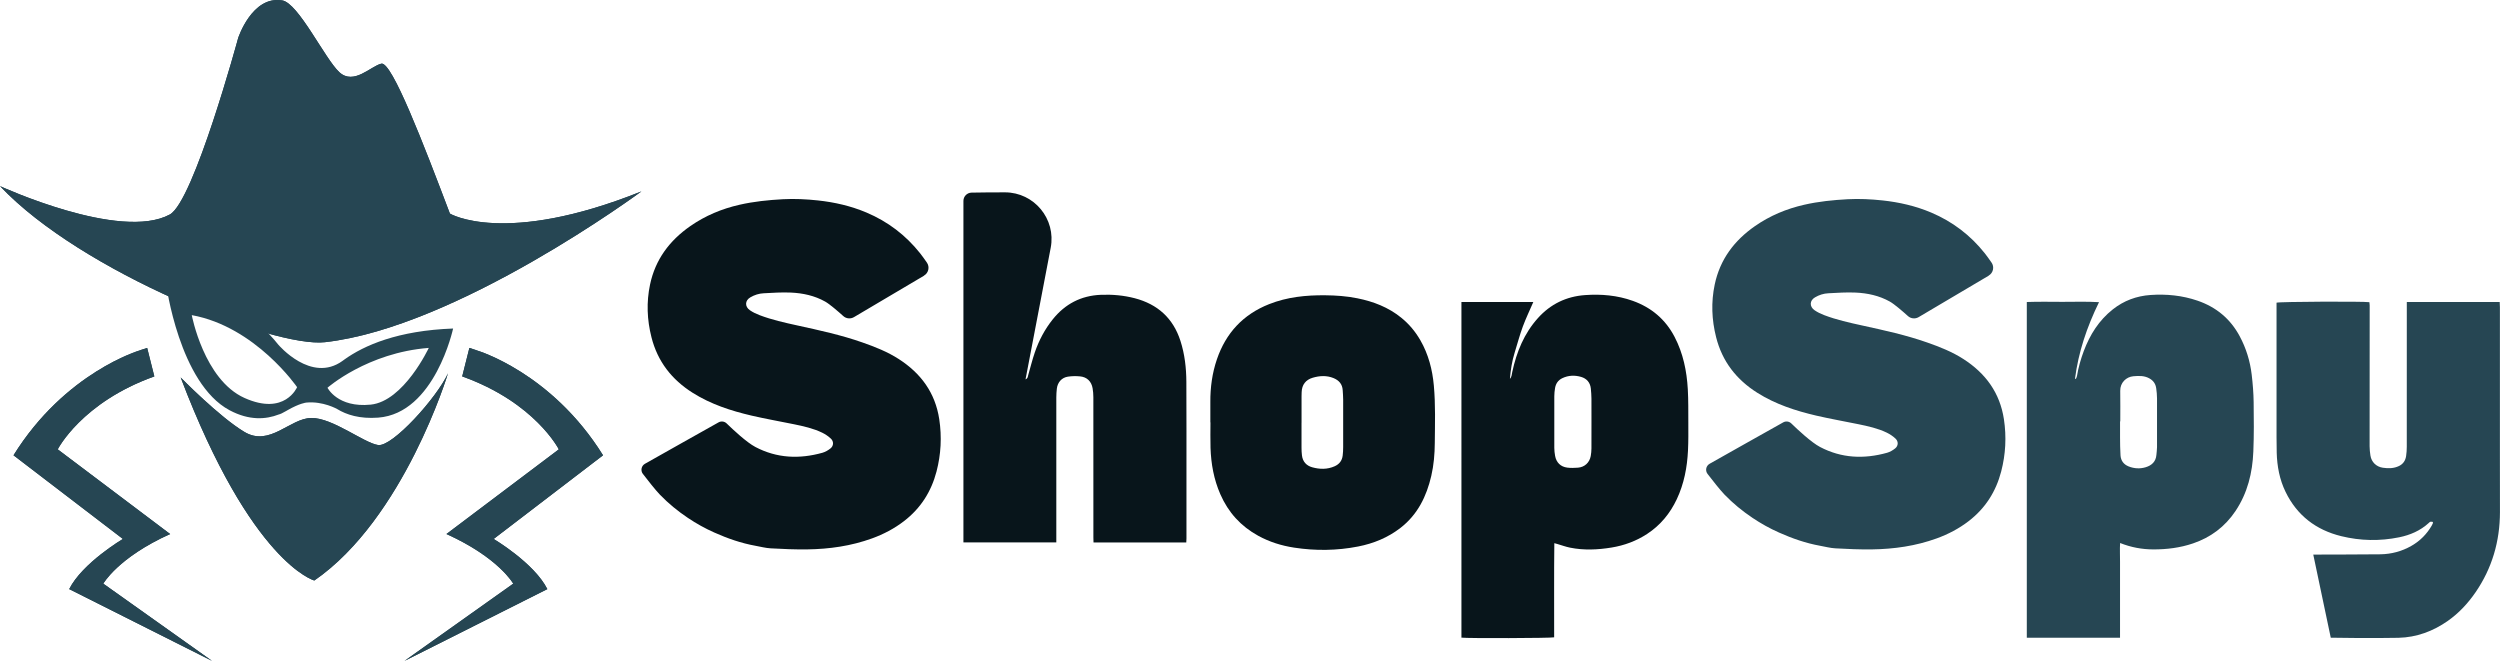 <?xml version="1.0" encoding="UTF-8"?>
<svg xmlns="http://www.w3.org/2000/svg" viewBox="0 0 973.17 257.26">
  <defs>
    <style>
      .b {
        isolation: isolate;
      }

      .c {
        mix-blend-mode: soft-light;
      }

      .c, .d {
        fill: #264653;
      }

      .e {
        fill: #08151b;
      }
    </style>
  </defs>
  <g class="b">
    <g id="a" data-name="Layer 1">
      <g>
        <g>
          <path class="e" d="m359.7,107.31c-9.14,5.41-18.18,10.76-27.28,16.14-1.32.78-3.01.62-4.15-.41-2.06-1.85-5.29-4.65-7.05-5.64-4.15-2.33-8.69-3.3-13.35-3.51-3.52-.16-7.07.09-10.6.27-1.84.09-3.59.65-5.19,1.59-2.14,1.25-2.2,3.61-.16,5.02,1.16.8,2.47,1.42,3.79,1.92,4.76,1.81,9.73,2.91,14.7,4,8.53,1.87,17.07,3.72,25.32,6.62,4.9,1.72,9.74,3.62,14.14,6.46,8.62,5.55,14.19,13.13,15.75,23.41,1.04,6.86.68,13.66-1.06,20.35-2.04,7.82-6.16,14.32-12.64,19.31-3.8,2.93-7.96,5.1-12.46,6.74-8.16,2.96-16.6,4.16-25.21,4.28-4.75.07-9.51-.15-14.26-.41-1.97-.11-3.92-.64-5.88-.99-5.58-1.01-10.87-2.85-16.04-5.16-3.61-1.6-7.02-3.51-10.28-5.69-3.95-2.65-7.62-5.64-10.94-9.09-1.72-1.79-4.68-5.56-6.6-8.05-.98-1.28-.6-3.13.8-3.93,9.57-5.44,19.11-10.74,28.65-16.12,1.02-.58,2.3-.42,3.15.4,2.49,2.43,7.77,7.37,11.19,9.17,8.39,4.41,17.12,4.76,26.09,2.26,1.13-.32,2.25-.97,3.17-1.71,1.23-.99,1.3-2.68.16-3.77-.99-.93-2.16-1.74-3.38-2.33-3.51-1.7-7.3-2.53-11.09-3.31-5.47-1.12-10.97-2.08-16.4-3.34-8.05-1.88-15.87-4.42-22.93-8.87-8.16-5.13-13.7-12.23-16.07-21.65-1.72-6.79-2-13.62-.55-20.5,2.05-9.76,7.59-17.13,15.66-22.75,5.83-4.06,12.27-6.75,19.19-8.32,5.57-1.27,11.22-1.84,16.92-2.15,4.55-.24,9.09-.01,13.58.47,6.49.7,12.83,2.15,18.9,4.71,8.34,3.53,15.28,8.82,20.88,15.86.73.92,1.74,2.33,2.64,3.63,1.17,1.68.66,4.01-1.11,5.05Z"/>
          <path class="d" d="m774.14,107.31c-9.14,5.41-18.18,10.76-27.28,16.14-1.32.78-3.01.62-4.15-.41-2.06-1.85-5.29-4.65-7.05-5.64-4.15-2.33-8.69-3.3-13.35-3.51-3.52-.16-7.07.09-10.6.27-1.84.09-3.59.65-5.19,1.59-2.14,1.25-2.2,3.61-.16,5.02,1.16.8,2.47,1.42,3.79,1.92,4.76,1.81,9.73,2.91,14.7,4,8.53,1.87,17.07,3.72,25.32,6.62,4.9,1.72,9.74,3.62,14.14,6.46,8.62,5.55,14.19,13.13,15.75,23.41,1.04,6.86.68,13.66-1.06,20.35-2.04,7.82-6.16,14.32-12.64,19.31-3.8,2.93-7.96,5.1-12.46,6.74-8.16,2.96-16.6,4.16-25.21,4.28-4.75.07-9.51-.15-14.26-.41-1.97-.11-3.92-.64-5.88-.99-5.58-1.01-10.87-2.85-16.04-5.16-3.61-1.6-7.02-3.51-10.28-5.69-3.95-2.65-7.62-5.64-10.94-9.09-1.72-1.79-4.68-5.56-6.6-8.05-.98-1.28-.6-3.13.8-3.93,9.57-5.44,19.11-10.74,28.65-16.12,1.02-.58,2.3-.42,3.15.4,2.49,2.43,7.77,7.37,11.19,9.17,8.39,4.41,17.12,4.76,26.09,2.26,1.13-.32,2.25-.97,3.17-1.71,1.23-.99,1.3-2.68.16-3.77-.99-.93-2.16-1.74-3.38-2.33-3.51-1.7-7.3-2.53-11.09-3.31-5.47-1.12-10.97-2.08-16.4-3.34-8.05-1.88-15.87-4.42-22.93-8.87-8.16-5.13-13.7-12.23-16.07-21.65-1.72-6.79-2-13.62-.55-20.5,2.05-9.76,7.59-17.13,15.66-22.75,5.83-4.06,12.27-6.75,19.19-8.32,5.57-1.27,11.22-1.84,16.92-2.15,4.55-.24,9.09-.01,13.58.47,6.49.7,12.83,2.15,18.9,4.71,8.34,3.53,15.28,8.82,20.88,15.86.73.92,1.74,2.33,2.64,3.63,1.17,1.68.66,4.01-1.11,5.05Z"/>
          <path class="d" d="m900.49,215.88s17.83,0,26.07-.11c4.32-.06,8.41-1.14,12.19-3.32,3.35-1.93,5.94-4.56,7.86-7.88.16-.29.3-.59.43-.89.04-.09,0-.21,0-.51-.32-.03-.66-.13-.97-.07-.24.05-.44.31-.65.49-3.28,2.99-7.2,4.68-11.5,5.56-7.54,1.54-15.09,1.39-22.54-.44-9.84-2.41-17.23-8.07-21.69-17.25-2.33-4.79-3.29-9.93-3.44-15.23-.06-2.04-.07-4.09-.07-6.13,0-16.51,0-33.02,0-49.53,0-.93,0-1.87,0-2.75,1.24-.41,33.52-.56,36.15-.19.04.39.11.81.11,1.23,0,18.28-.03,36.55-.03,54.83,0,1.21.14,2.43.32,3.62.39,2.55,2.27,4.38,4.83,4.76,2.16.32,4.28.3,6.31-.68,1.64-.8,2.5-2.15,2.75-3.87.18-1.2.26-2.42.26-3.63.02-18.06.01-36.11.01-54.17v-2.17h36.16c.03.73.08,1.36.08,2,0,19.21,0,38.43,0,57.64,0,7.4.04,14.8.02,22.2-.03,11.34-3.06,21.79-9.51,31.18-2.97,4.32-6.51,8.12-10.8,11.13-5.73,4.02-12.15,6.4-19.18,6.57-8.52.2-25.99.02-26.37-.04-2.25-10.7-4.51-21.42-6.81-32.36Z"/>
          <path class="d" d="m817.08,117.62c-4.78,9.78-8.01,19.49-9.35,29.77.11.04.23.08.34.12.15-.38.36-.74.43-1.14.56-3.33,1.47-6.57,2.65-9.72,2.39-6.36,5.9-11.96,11.31-16.23,4.3-3.39,9.22-5.21,14.64-5.59,6.23-.43,12.36.17,18.32,2.21,7.29,2.5,12.8,7.07,16.43,13.86,2.5,4.67,4.04,9.68,4.66,14.92.42,3.55.71,7.14.76,10.72.09,6.4.14,12.81-.12,19.21-.33,8.27-2.24,16.15-6.94,23.17-4.08,6.09-9.61,10.26-16.56,12.62-5.04,1.71-10.22,2.35-15.51,2.33-4.34-.02-8.56-.79-12.85-2.49-.17,2.52,0,4.92-.03,7.32-.03,2.48,0,4.97,0,7.45,0,2.43,0,4.86,0,7.29,0,2.48,0,4.97,0,7.45,0,2.42,0,4.83,0,7.36h-36.29V117.56c4.63-.16,9.25-.08,13.86-.06,4.61.02,9.24-.18,14.24.12Zm8.28,46.42h-.09c0,2.1-.02,4.19,0,6.29.03,2.32.02,4.64.18,6.95.14,2.03,1.21,3.5,3.16,4.28,2.19.87,4.45.98,6.66.31,2.32-.7,3.95-2.18,4.15-4.8.08-.99.23-1.98.24-2.96.02-6.35.03-12.69,0-19.04,0-1.32-.14-2.64-.32-3.95-.22-1.61-1.03-2.86-2.47-3.72-2.02-1.21-4.17-1.13-6.41-.94-2.79.24-5.18,2.51-5.12,5.67.07,3.97.02,7.95.02,11.92Z"/>
          <path class="e" d="m568.91,117.56h27.96c-1.39,3.23-2.9,6.35-4.1,9.59-1.22,3.31-2.11,6.73-3.16,10.1-1.04,3.33-1.56,6.74-1.85,10.21.73-.76.72-1.76.92-2.69,1.68-7.77,4.59-14.95,9.99-20.96,4.9-5.45,11.04-8.41,18.29-8.94,6.33-.46,12.6.08,18.64,2.24,7.23,2.59,12.71,7.2,16.27,14.04,3.33,6.4,4.74,13.28,5.14,20.39.24,4.29.18,8.6.2,12.91.01,3.64.05,7.29-.13,10.92-.32,6.55-1.53,12.92-4.34,18.91-2.62,5.58-6.41,10.19-11.58,13.57-4.21,2.75-8.87,4.48-13.84,5.29-5.38.88-10.79,1.13-16.17.04-1.67-.34-3.29-.94-4.93-1.42-.3-.09-.61-.17-1.17-.32-.15,12.33-.04,24.5-.07,36.65-1.21.33-33.68.44-36.09.12V117.56Zm50.6,46.92c0-3.09.02-6.18-.01-9.27-.01-1.32-.11-2.64-.24-3.96-.24-2.35-1.63-3.92-3.8-4.54-2.42-.7-4.9-.64-7.28.49-1.66.79-2.53,2.1-2.84,3.81-.19,1.08-.29,2.19-.3,3.29-.03,6.68-.03,13.35,0,20.03,0,1.04.13,2.1.31,3.12.46,2.58,2.15,4.26,4.76,4.58,1.35.17,2.75.12,4.11.02,2.6-.19,4.53-1.96,5-4.52.18-.97.27-1.97.28-2.96.03-3.37.01-6.73.01-10.1Z"/>
          <path class="e" d="m399.18,147.69c.93-.39.9-1.05,1.05-1.6.85-2.97,1.59-5.97,2.58-8.89,1.6-4.68,3.89-9.02,6.99-12.89,4.79-5.98,11.01-9.24,18.72-9.55,4.45-.18,8.84.2,13.16,1.32,8.93,2.33,14.97,7.76,17.82,16.59,1.68,5.2,2.28,10.57,2.31,15.99.07,12.86.03,25.73.04,38.59,0,7.45,0,14.91,0,22.36,0,.48-.04.97-.07,1.54h-36.11c-.02-.61-.05-1.25-.05-1.88,0-18.22,0-36.44-.01-54.66,0-1.15-.1-2.32-.29-3.46-.45-2.66-2.19-4.39-4.87-4.64-1.58-.15-3.21-.13-4.77.11-2.4.37-3.99,2.21-4.28,4.64-.13,1.15-.21,2.31-.21,3.47-.01,18.22,0,36.44,0,54.66,0,.54,0,1.09,0,1.75h-36.16c0-44.33,0-88.63,0-132.93,0-1.76,1.41-3.2,3.17-3.23,3.08-.05,8-.12,13.01-.11,11.38.02,19.93,10.38,17.8,21.56-3.26,17.03-6.53,34.1-9.81,51.27Z"/>
          <path class="e" d="m471.15,164.44c0-2.65.01-5.3,0-7.95-.04-5.67.72-11.25,2.55-16.61,3.49-10.23,10.18-17.48,20.36-21.5,7.03-2.78,14.33-3.51,21.78-3.44,4.21.04,8.39.33,12.53,1.17,6.26,1.26,12.07,3.49,17.09,7.56,3.06,2.47,5.5,5.41,7.45,8.79,3.14,5.46,4.68,11.41,5.24,17.62.68,7.43.43,14.88.37,22.33-.03,4.32-.39,8.61-1.36,12.81-1.84,7.98-5.31,15.08-11.97,20.25-4.9,3.8-10.5,6.09-16.54,7.27-8.27,1.62-16.59,1.71-24.91.43-4.89-.75-9.56-2.21-13.93-4.6-6.79-3.72-11.69-9.11-14.78-16.2-2.52-5.75-3.6-11.79-3.81-18.01-.11-3.31-.02-6.62-.02-9.93-.01,0-.03,0-.04,0Zm35.49.12c0,3.25-.01,6.5,0,9.76,0,.99.05,1.99.17,2.97.29,2.4,1.72,3.97,3.97,4.6,2.92.82,5.89.89,8.76-.39,1.82-.81,2.88-2.19,3.12-4.15.14-1.09.19-2.2.19-3.3.02-6.17.02-12.35,0-18.52,0-1.21-.11-2.42-.18-3.63-.13-2.36-1.45-3.85-3.56-4.72-2.68-1.1-5.44-.93-8.12-.14-2.71.8-4.21,2.72-4.3,5.62-.02.55-.04,1.1-.04,1.65,0,3.42,0,6.84,0,10.25Z"/>
        </g>
        <g>
          <path class="c" d="m133.96,140.03h0c-.13.1-.25.18-.38.27-.09.06-.18.13-.26.19-12.18,8.81-24.95-6.29-24.95-6.29,0,0,0,.01,0,.01-8.23-10.28-21.95-21.32-43.72-23.72,0,0,5.1,38.75,24.71,49.2,7.66,4.09,14.17,3.59,19.13,1.66.59-.14,1.49-.53,2.89-1.36.22-.12.44-.25.66-.38,4.6-2.62,7.05-2.88,7.21-2.9,6.5-.63,12,2.52,12,2.52h0c3.6,2.21,8.75,3.88,15.95,3.34,22.09-1.66,29.18-34.69,29.18-34.69-21.52.79-34.65,6.55-42.41,12.13Zm-38.81,14.87c-15.77-7.09-20.5-32.23-20.5-32.23,24.84,4.51,41,28.04,41,28.04,0,0-4.73,11.28-20.5,4.19Zm49.15,2.61c-12.88,1.31-16.82-6.57-16.82-6.57,0,0,15.51-13.67,39.43-15.51,0,0-9.72,20.76-22.6,22.08Z"/>
          <path class="d" d="m126.45,133.21c-19.85,2.22-94.74-27.15-126.45-60.77,0,0,46.79,21.55,66.11,11.05,9.32-5.07,26.59-68.66,26.59-68.66,0,0,5.4-16.62,17.15-14.68,6.31,1.04,16.61,22.73,22.23,27.94,5.63,5.21,12.27-2.37,16.36-3.31,4.09-.95,16.46,31.37,26.69,58.36,0,0,21.23,12.78,74.56-8.64,0,0-71.59,52.94-123.25,58.71Z"/>
          <path class="c" d="m126.45,133.21c-19.85,2.22-94.74-27.15-126.45-60.77,0,0,46.79,21.55,66.11,11.05,9.32-5.07,26.59-68.66,26.59-68.66,0,0,5.4-16.62,17.15-14.68,6.31,1.04,16.61,22.73,22.23,27.94,5.63,5.21,12.27-2.37,16.36-3.31,4.09-.95,16.46,31.37,26.69,58.36,0,0,21.23,12.78,74.56-8.64,0,0-71.59,52.94-123.25,58.71Z"/>
          <path class="d" d="m70.31,146.91s14.98,15.35,24.84,21.23c9.86,5.89,17.73-5.34,26.02-5.44,8.29-.1,20.51,9.75,26.03,10.54,5.52.79,22.87-18.43,27.2-27.94,0,0-17.13,56.6-52.04,80.67,0,0-24.44-6.51-52.04-79.06Z"/>
          <path class="c" d="m70.31,146.91s14.98,15.35,24.84,21.23c9.86,5.89,17.73-5.34,26.02-5.44,8.29-.1,20.51,9.75,26.03,10.54,5.52.79,22.87-18.43,27.2-27.94,0,0-17.13,56.6-52.04,80.67,0,0-24.44-6.51-52.04-79.06Z"/>
          <path class="d" d="m54.38,136.41s-29.02,8.49-49.12,40.82l42.58,32.57s-15.77,9.33-20.9,19.52l55.59,27.94-42.32-30.06s5.68-10.14,26.01-19.32l-43.75-32.96s9.27-18.26,37.61-28.39l-2.79-11.09c-2.46.77-2.92.97-2.92.97Z"/>
          <path class="c" d="m54.38,136.41s-29.02,8.49-49.12,40.82l42.58,32.57s-15.77,9.33-20.9,19.52l55.59,27.94-42.32-30.06s5.68-10.14,26.01-19.32l-43.75-32.96s9.27-18.26,37.61-28.39l-2.79-11.09c-2.46.77-2.92.97-2.92.97Z"/>
          <path class="d" d="m185.62,136.41s29.02,8.49,49.12,40.82l-42.58,32.57s15.77,9.33,20.9,19.52l-55.59,27.94,42.32-30.06s-5.68-10.14-26.01-19.32l43.75-32.96s-9.27-18.26-37.61-28.39l2.79-11.09c2.46.77,2.92.97,2.92.97Z"/>
          <path class="c" d="m185.62,136.41s29.02,8.49,49.12,40.82l-42.58,32.57s15.77,9.33,20.9,19.52l-55.59,27.94,42.32-30.06s-5.68-10.14-26.01-19.32l43.75-32.96s-9.27-18.26-37.61-28.39l2.79-11.09c2.46.77,2.92.97,2.92.97Z"/>
        </g>
      </g>
    </g>
  </g>
</svg>